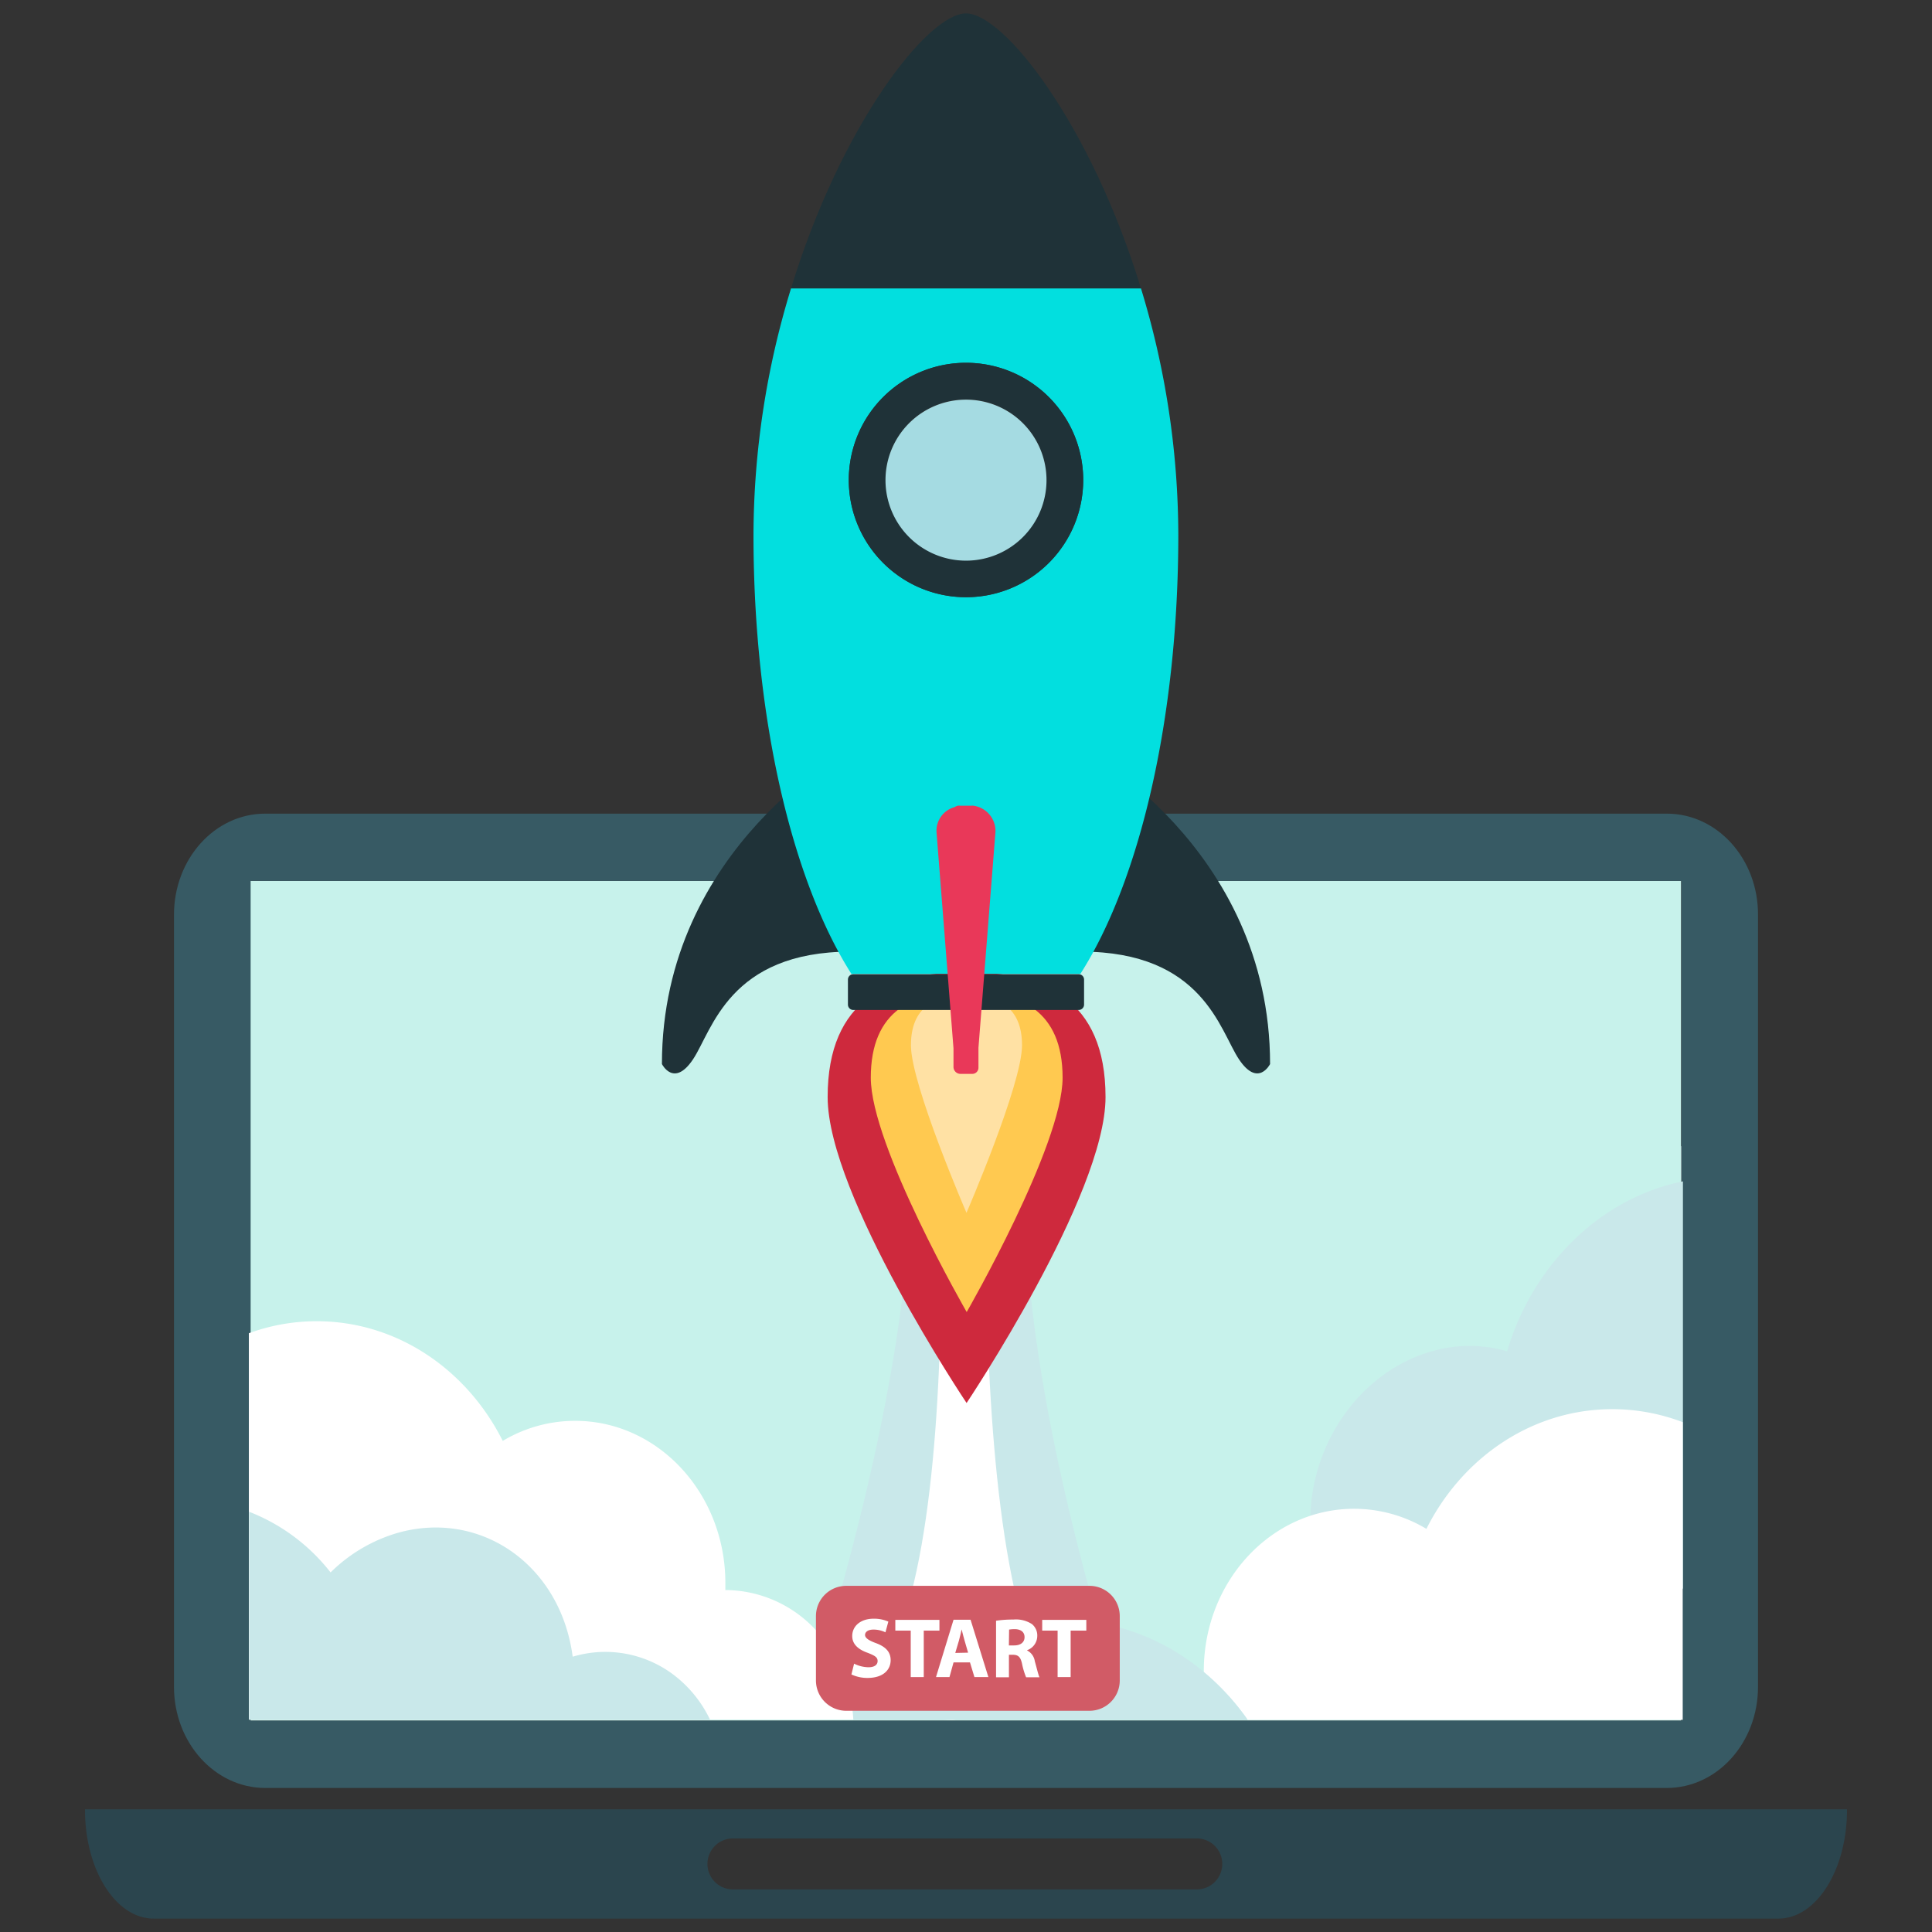 <svg xmlns="http://www.w3.org/2000/svg" viewBox="0 0 360 360"><rect x="0" y="0" width="360" height="360" fill="#333333" stroke="none"/><defs><style>.cls-1{fill:#eeecec;}.cls-2{fill:#bfbdbd;}.cls-3{fill:#c7f2eb;}.cls-4{fill:none;}.cls-5{fill:#2b454e;}.cls-6{fill:#375a64;}.cls-7{fill:#c9e8ea;}.cls-8{fill:#fff;}.cls-9{fill:#ce293d;}.cls-10{fill:#ffc950;}.cls-11{fill:#ffe1a4;}.cls-12{fill:#1f3238;}.cls-13{fill:#02dfdf;}.cls-14{fill:#a5dbe2;}.cls-15{fill:#e93859;}.cls-16{fill:#d15b66;}</style></defs><title>process-illustration</title><g id="Layer_6" data-name="Layer 6"><polygon class="cls-1" points="41.9 261.16 45.49 266.31 46.66 265.5 46.66 257.85 41.9 261.16"/><polygon class="cls-1" points="318.1 217.86 314.46 212.74 313.25 213.6 313.25 221.3 318.1 217.86"/><path class="cls-2" d="M184.7,157.84a4.75,4.75,0,1,1-4.75-4.75A4.75,4.75,0,0,1,184.7,157.84Z"/><polygon class="cls-3" points="311.06 164.14 46.66 164.14 46.66 320.54 46.66 320.63 313.25 320.63 313.25 164.14 311.06 164.14"/><rect class="cls-4" x="46.7" y="164.14" width="133.3" height="156.49"/><rect class="cls-4" x="180" y="164.14" width="133.3" height="156.49"/><path class="cls-5" d="M180,337.14H15.84v.12c0,11.18,5.73,20.24,12.78,20.24H331.39c7.05,0,12.77-9.06,12.77-20.24v-.12Zm43.22,14.92H136.79a4.75,4.75,0,1,1,0-9.49h86.43a4.75,4.75,0,0,1,0,9.49Z"/><path class="cls-6" d="M310.58,151.61H49.42c-9.41,0-17,8.44-17,18.84V314.32c0,10.4,7.62,18.84,17,18.84H310.58c9.41,0,17-8.44,17-18.84V170.45C327.61,160.05,320,151.61,310.58,151.61Zm2.72,169H46.7V164.14H313.3Z"/><path class="cls-7" d="M196.79,190.35H165s17.68,25.54-15.22,129.18l24.92.43,10.06.23L210,320C177.1,216.35,196.79,190.35,196.79,190.35Z"/><path class="cls-8" d="M184.85,185.61l-5.82.46v-.55l-5.37-.73s8.9,113.58-13.52,131l1,3.77,16.36.94,3-.47,15.76.16,3.59-.53C177.44,302.24,184.85,185.61,184.85,185.61Z"/><path class="cls-9" d="M206,204.43c0,18.28-25.89,57-25.89,57s-25.89-38.68-25.89-57,11.59-23.29,25.89-23.29S206,186.16,206,204.43Z"/><path class="cls-10" d="M198,200.82c0,12.61-17.87,43.66-17.87,43.66s-17.87-31-17.87-43.66,8-16.08,17.87-16.08S198,188.2,198,200.82Z"/><path class="cls-11" d="M190.44,194.78c0,7.31-10.35,31.21-10.35,31.21s-10.35-23.9-10.35-31.21,4.63-9.31,10.35-9.31S190.44,187.47,190.44,194.78Z"/><path class="cls-12" d="M159,139s-35.66,18.71-35.66,59.27c0,0,2.23,4.46,5.8-.89s6.68-20.06,29.41-20.06Z"/><path class="cls-12" d="M201,139s35.66,18.71,35.66,59.27c0,0-2.23,4.46-5.8-.89s-6.68-20.06-29.41-20.06Z"/><path class="cls-13" d="M212.6,53.73H147.4a157.77,157.77,0,0,0-7,45.9c0,34.37,7.27,64.57,18.24,81.83h42.68c11-17.26,18.24-47.46,18.24-81.83A157.77,157.77,0,0,0,212.6,53.73ZM180,111.28a21.84,21.84,0,1,1,21.84-21.84A21.84,21.84,0,0,1,180,111.28Z"/><path class="cls-12" d="M201,181.53H159a1,1,0,0,0-1,1v4.66a1,1,0,0,0,1,1h42a1,1,0,0,0,1-1v-4.66A1,1,0,0,0,201,181.53Z"/><path class="cls-12" d="M180,67.6a21.84,21.84,0,1,0,21.84,21.84A21.84,21.84,0,0,0,180,67.6Zm0,36.8a15,15,0,1,1,15-15A15,15,0,0,1,180,104.4Z"/><path class="cls-14" d="M180,74.47a15,15,0,1,0,15,15A15,15,0,0,0,180,74.47Z"/><path class="cls-12" d="M180,2.5c-7.12,0-23.28,20.73-32.6,51.23h65.2C203.28,23.23,187.12,2.5,180,2.5Z"/><path class="cls-15" d="M181.37,150.13a1.27,1.27,0,0,0-.34,0h-2.18a1.34,1.34,0,0,0-.35,0,2.44,2.44,0,0,0-.64.27,4.56,4.56,0,0,0-3.35,4.69l3.16,40.26,0,2v1.52A1.3,1.3,0,0,0,179,200.1h2.18a1.14,1.14,0,0,0,1.14-1.13v-1.52l0-2.2L185.49,155A4.76,4.76,0,0,0,181.37,150.13Z"/><path class="cls-7" d="M280.83,251.79a25.21,25.21,0,0,0-13.79-.06c-15.1,4.12-25.15,20.7-22.44,37,.07.44.16.86.24,1.28l-.09,0a26.48,26.48,0,0,0-16.2,13.54,29.06,29.06,0,0,0-3.17,16.48l28.83-7.87L313.59,296V220.13c-.82.17-1.65.36-2.48.59C296.47,224.72,285.2,237,280.83,251.79Z"/><path class="cls-8" d="M265.79,284.88a26.24,26.24,0,0,0-13.48-3.74c-15.44,0-28,13.53-28,30.22v.22a46,46,0,0,1,8.15,8.89h81.09V265a36.71,36.71,0,0,0-13.14-2.42C285.48,262.58,272.46,271.6,265.79,284.88Z"/><path class="cls-7" d="M224.35,311.58a41.31,41.31,0,0,0-13.63-7.66,34.49,34.49,0,0,0-37.9,10.53,30,30,0,0,0-12.32-7.93,26,26,0,0,0-7.24-1.32A26.73,26.73,0,0,1,159,320.47H232.5A46,46,0,0,0,224.35,311.58Z"/><path class="cls-8" d="M153.26,305.2a23.11,23.11,0,0,0-18-8.92h-.1c0-.43,0-.87,0-1.31,0-16.69-12.52-30.22-28-30.22a26.21,26.21,0,0,0-13.48,3.74c-6.67-13.28-19.69-22.3-34.66-22.3a36.76,36.76,0,0,0-12.65,2.24v72H159A26.73,26.73,0,0,0,153.26,305.2Z"/><path class="cls-7" d="M125.92,312.39a21.09,21.09,0,0,0-19.13-3.71l-.08,0c-.06-.43-.12-.86-.2-1.29-2.81-16.3-17.31-26-32.38-21.77A29.45,29.45,0,0,0,61.6,293a35.63,35.63,0,0,0-15.19-11.31v38.74H132.3A22.78,22.78,0,0,0,125.92,312.39Z"/><path class="cls-16" d="M203,295.5H157.68a5.64,5.64,0,0,0-5.64,5.64v12a5.65,5.65,0,0,0,5.64,5.64H203a5.65,5.65,0,0,0,5.65-5.64v-12A5.64,5.64,0,0,0,203,295.5Z"/><path class="cls-8" d="M159.15,310a6.21,6.21,0,0,0,2.68.67c1.11,0,1.7-.46,1.7-1.16s-.51-1-1.79-1.51c-1.78-.62-2.94-1.6-2.94-3.15,0-1.83,1.52-3.23,4-3.23a6.69,6.69,0,0,1,2.73.54l-.54,2a5,5,0,0,0-2.24-.51c-1.05,0-1.56.47-1.56,1s.61,1,2,1.51c1.88.69,2.77,1.68,2.77,3.19,0,1.79-1.38,3.31-4.31,3.31a7,7,0,0,1-3-.65Z"/><path class="cls-8" d="M169.7,303.84h-2.87v-2h8.22v2h-2.92v8.66H169.7Z"/><path class="cls-8" d="M177.68,309.76l-.76,2.74h-2.51l3.27-10.69h3.17l3.32,10.69h-2.6l-.83-2.74Zm2.71-1.81-.66-2.27c-.19-.63-.38-1.43-.54-2.06h0c-.16.63-.32,1.44-.5,2.06L178,308Z"/><path class="cls-8" d="M185.6,302a20.86,20.86,0,0,1,3.22-.22,5.47,5.47,0,0,1,3.46.84,2.73,2.73,0,0,1,1,2.24,2.84,2.84,0,0,1-1.89,2.63v.05a2.68,2.68,0,0,1,1.43,2c.34,1.2.67,2.6.87,3H191.2a13.71,13.71,0,0,1-.75-2.49c-.28-1.33-.74-1.7-1.73-1.71H188v4.2H185.6Zm2.39,4.6h1c1.2,0,1.92-.6,1.92-1.54s-.67-1.47-1.78-1.49a6.29,6.29,0,0,0-1.1.08Z"/><path class="cls-8" d="M197.07,303.84H194.2v-2h8.22v2H199.5v8.66h-2.43Z"/></g></svg>